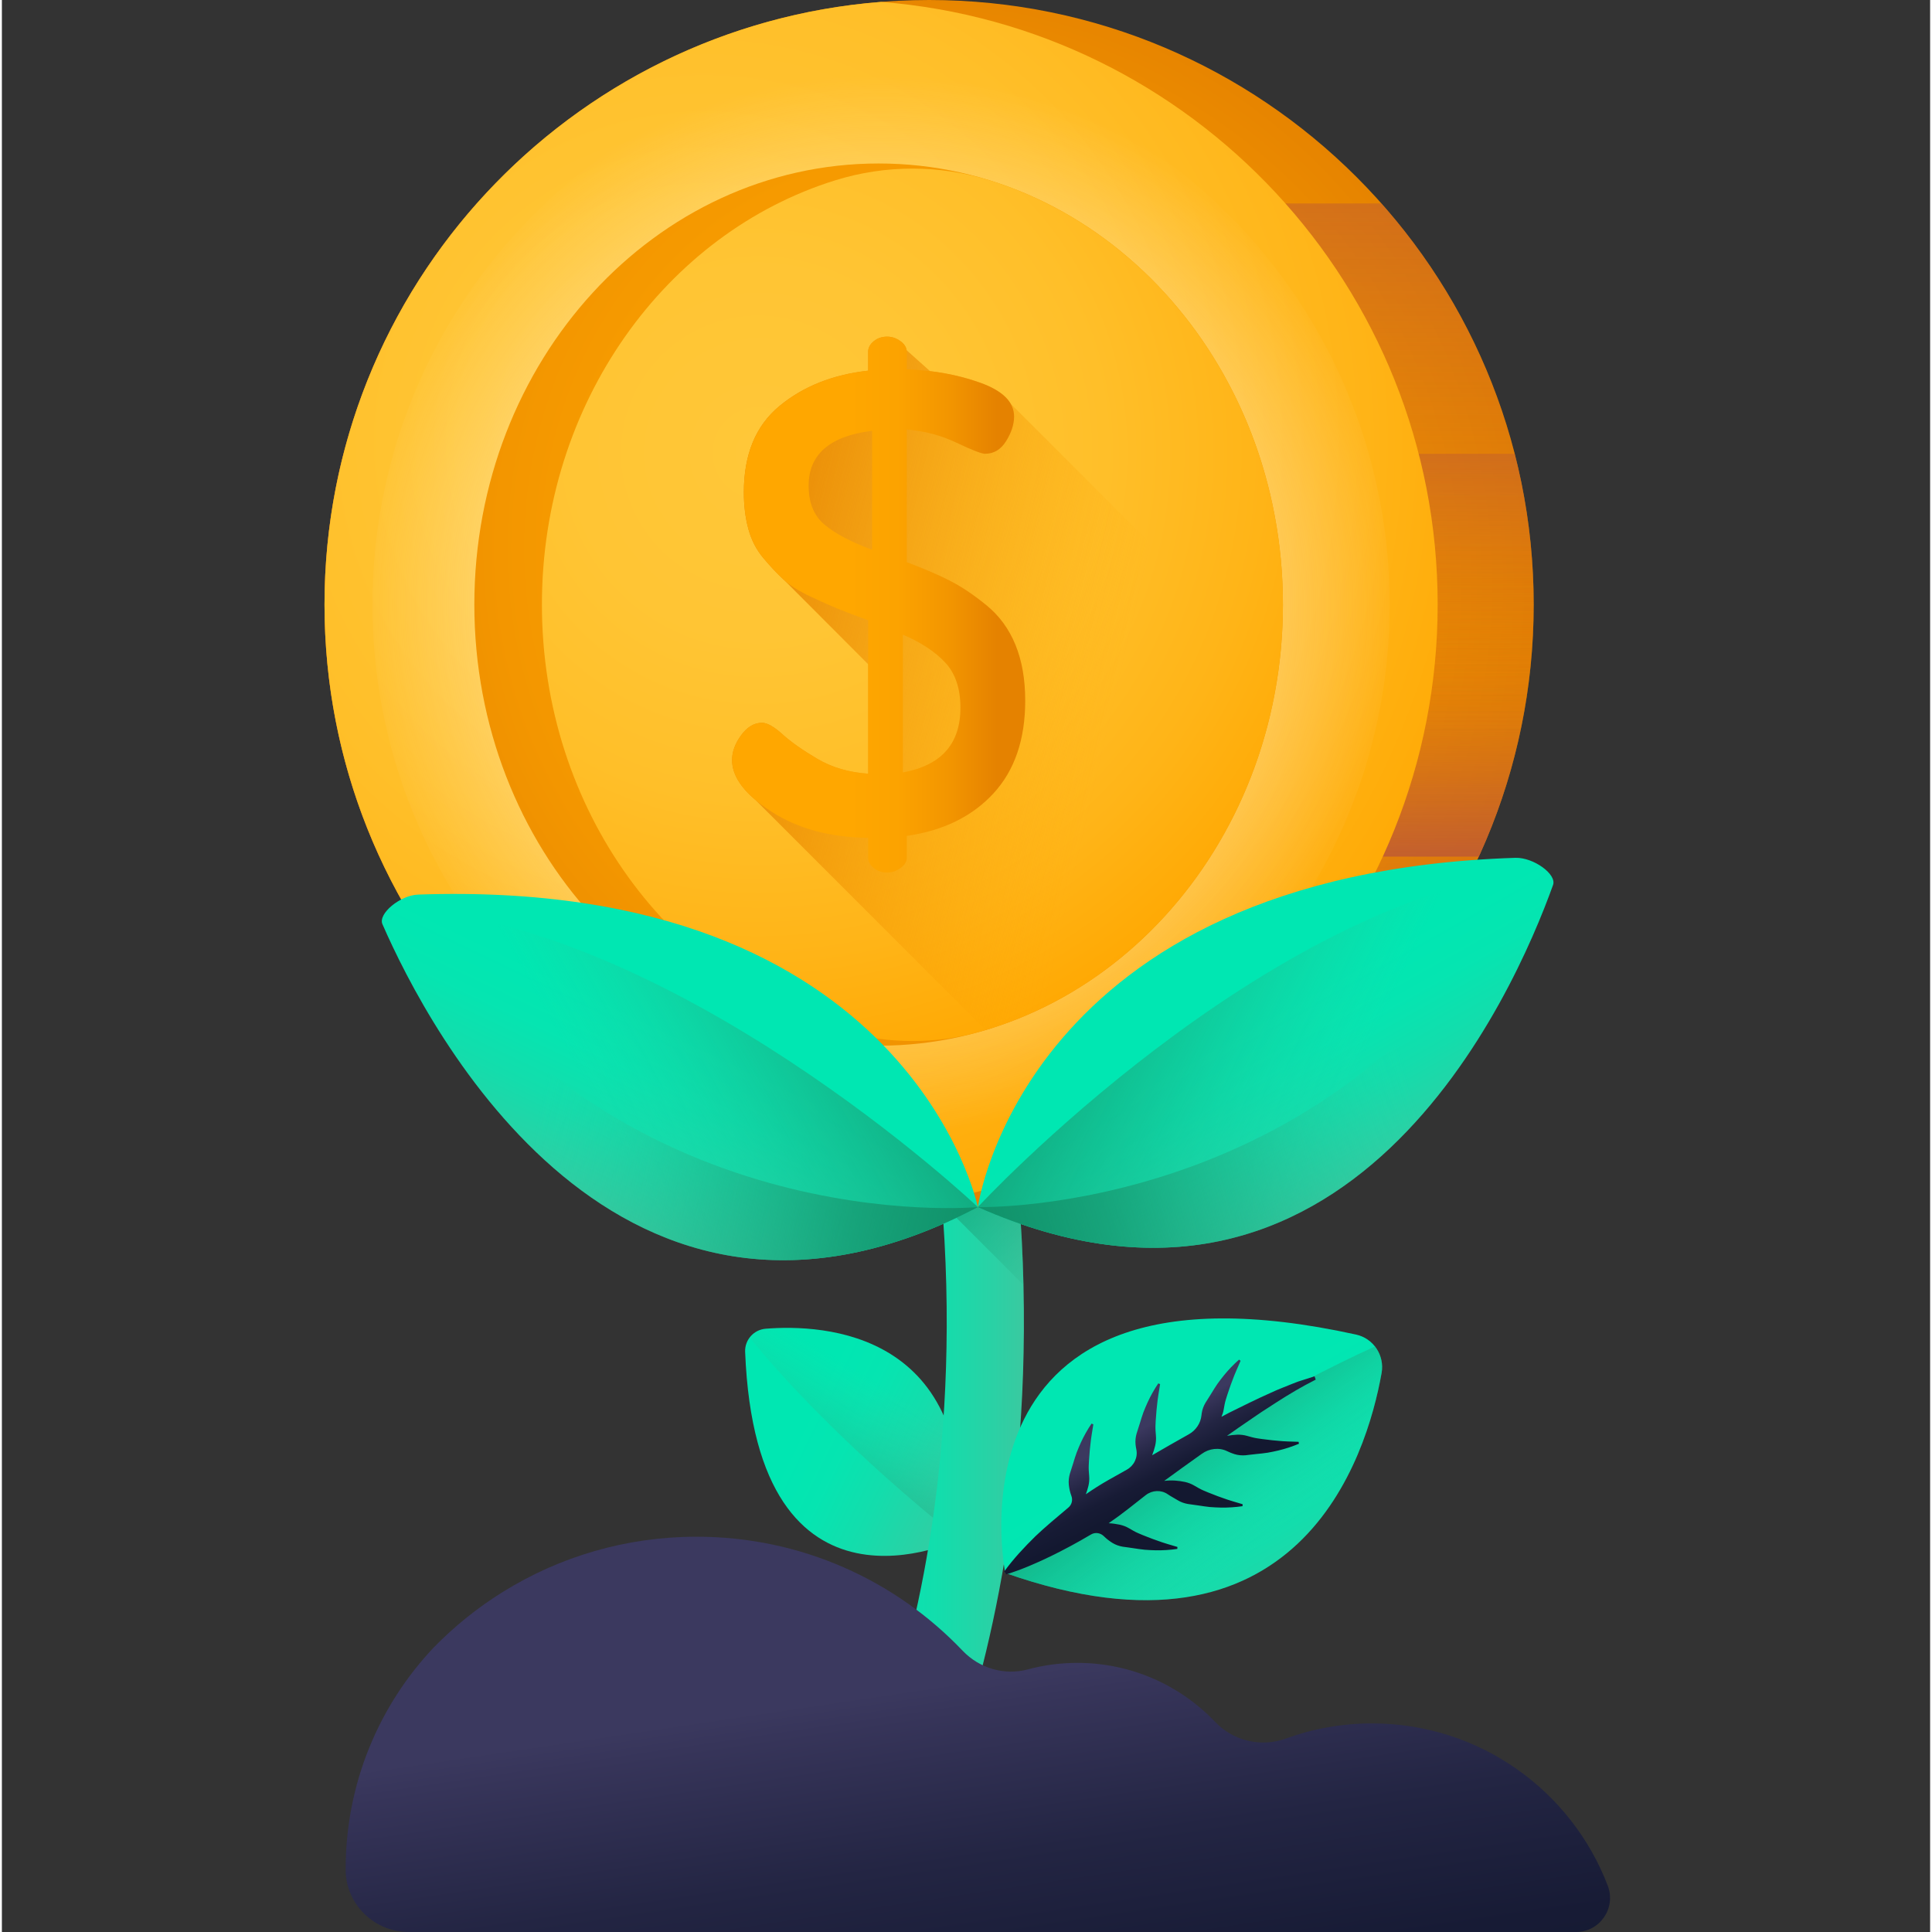 <svg height="512pt" viewBox="-85 0 511 512" width="512pt" xmlns="http://www.w3.org/2000/svg" xmlns:xlink="http://www.w3.org/1999/xlink"><rect x="-85" y="0" width="511" height="512" fill="#333333" stroke="none"/><linearGradient id="a"><stop offset="0" stop-color="#00e7b2"/><stop offset=".246" stop-color="#05e5b1"/><stop offset=".53" stop-color="#13ddac"/><stop offset=".832" stop-color="#2ad1a5"/><stop offset="1" stop-color="#3ac9a0"/></linearGradient><linearGradient id="b" gradientTransform="matrix(-.901 -.442 .442 -.901 -4204.808 3054.465)" gradientUnits="userSpaceOnUse" x1="-2700.699" x2="-2750.153" xlink:href="#a" y1="4294.88" y2="4294.88"/><linearGradient id="c"><stop offset="0" stop-color="#3ac9a0" stop-opacity="0"/><stop offset=".035" stop-color="#38c69d" stop-opacity=".035"/><stop offset=".417" stop-color="#23aa82" stop-opacity=".416"/><stop offset=".751" stop-color="#169971" stop-opacity=".753"/><stop offset="1" stop-color="#11936b"/></linearGradient><linearGradient id="d" gradientTransform="matrix(-.938 -.357 .357 -.938 -4278.737 3158.538)" gradientUnits="userSpaceOnUse" x1="-3133.595" x2="-3122.852" xlink:href="#c" y1="4168.249" y2="4111.351"/><linearGradient id="e" gradientUnits="userSpaceOnUse" x1="138.581" x2="185.852" xlink:href="#a" y1="341.389" y2="341.389"/><linearGradient id="f" gradientUnits="userSpaceOnUse" x1="225.908" x2="177.516" xlink:href="#c" y1="323.122" y2="274.73"/><linearGradient id="g"><stop offset="0" stop-color="#3b395f"/><stop offset=".063" stop-color="#37355a"/><stop offset=".403" stop-color="#232543"/><stop offset=".723" stop-color="#171b35"/><stop offset="1" stop-color="#131830"/></linearGradient><linearGradient id="h" gradientUnits="userSpaceOnUse" x1="165.71" x2="182.748" xlink:href="#g" y1="446.082" y2="560.803"/><linearGradient id="i" gradientTransform="matrix(.988 .181 -.181 .988 -2077.938 1373.923)" gradientUnits="userSpaceOnUse" x1="2078.095" x2="2123.041" xlink:href="#a" y1="-1388.464" y2="-1335.22"/><linearGradient id="j" gradientTransform="matrix(.988 .181 -.181 .988 -2077.938 1373.923)" gradientUnits="userSpaceOnUse" x1="2105.533" x2="2064.39" xlink:href="#c" y1="-1362.035" y2="-1398.684"/><linearGradient id="k" gradientTransform="matrix(.988 .181 -.181 .988 -2077.938 1373.923)" gradientUnits="userSpaceOnUse" x1="2068.858" x2="2079.576" xlink:href="#g" y1="-1386.42" y2="-1372.591"/><linearGradient id="l"><stop offset="0" stop-color="#ffa700"/><stop offset=".323" stop-color="#fca300"/><stop offset=".665" stop-color="#f39600"/><stop offset="1" stop-color="#e58200"/></linearGradient><radialGradient id="m" cx="152.942" cy="154.699" gradientUnits="userSpaceOnUse" r="166.877" xlink:href="#l"/><linearGradient id="n"><stop offset="0" stop-color="#e58200" stop-opacity="0"/><stop offset=".04" stop-color="#e27f04" stop-opacity=".039"/><stop offset=".467" stop-color="#c15d2f" stop-opacity=".467"/><stop offset=".802" stop-color="#ad4949" stop-opacity=".8"/><stop offset="1" stop-color="#a64153"/></linearGradient><linearGradient id="o" gradientUnits="userSpaceOnUse" x1="160.722" x2="160.722" xlink:href="#n" y1="134.908" y2="421.217"/><linearGradient id="p" gradientUnits="userSpaceOnUse" x1="160.722" x2="160.722" xlink:href="#n" y1="198.993" y2="-90.333"/><linearGradient id="q" gradientUnits="userSpaceOnUse" x1="160.722" x2="160.722" xlink:href="#n" y1="165.066" y2="257.597"/><linearGradient id="r" gradientUnits="userSpaceOnUse" x1="160.722" x2="160.722" xlink:href="#n" y1="195.224" y2="37.657"/><linearGradient id="s"><stop offset="0" stop-color="#ffc738"/><stop offset=".284" stop-color="#ffc534"/><stop offset=".539" stop-color="#ffbf29"/><stop offset=".783" stop-color="#ffb417"/><stop offset="1" stop-color="#ffa700"/></linearGradient><radialGradient id="t" cx="101.108" cy="117.002" gradientUnits="userSpaceOnUse" r="224.3" xlink:href="#s"/><radialGradient id="u" cx="147.999" cy="160.222" gradientUnits="userSpaceOnUse" r="140.303"><stop offset="0" stop-color="#fffcf8"/><stop offset=".949" stop-color="#fffcf8" stop-opacity=".051"/><stop offset="1" stop-color="#fffcf8" stop-opacity="0"/></radialGradient><radialGradient id="v" cx="411.195" cy="144.665" gradientTransform="matrix(.92 0 0 1.004 -220.021 0)" gradientUnits="userSpaceOnUse" r="182.247" xlink:href="#l"/><radialGradient id="w" cx="115.462" cy="120.015" gradientUnits="userSpaceOnUse" r="170.881" xlink:href="#s"/><linearGradient id="x" gradientUnits="userSpaceOnUse" x1="208.562" x2="99.863" y1="191.636" y2="166.503"><stop offset="0" stop-color="#ffa700" stop-opacity="0"/><stop offset=".021" stop-color="#fea600" stop-opacity=".02"/><stop offset=".635" stop-color="#ec8c00" stop-opacity=".635"/><stop offset="1" stop-color="#e58200"/></linearGradient><linearGradient id="y" gradientUnits="userSpaceOnUse" x1="139.359" x2="178.723" xlink:href="#l" y1="160.222" y2="160.222"/><linearGradient id="z" gradientTransform="matrix(-.876 .49 .252 .451 -1821.06 1878.899)" gradientUnits="userSpaceOnUse" x1="-2449.505" x2="-2389.994" xlink:href="#a" y1="-891.173" y2="-869.46"/><linearGradient id="A" gradientTransform="matrix(-.876 .49 .252 .451 -1821.06 1878.899)" gradientUnits="userSpaceOnUse" x1="-2417.993" x2="-2517.487" xlink:href="#c" y1="-889.065" y2="-889.065"/><linearGradient id="B" gradientTransform="matrix(-.876 .49 .252 .451 -1821.06 1878.899)" gradientUnits="userSpaceOnUse" x1="-2405.09" x2="-2532.492" xlink:href="#c" y1="-904.764" y2="-847.203"/><linearGradient id="C" gradientTransform="matrix(.907 .43 -.222 .467 2125.52 1727.88)" gradientUnits="userSpaceOnUse" x1="-2315.103" x2="-2255.592" xlink:href="#a" y1="-984.953" y2="-963.24"/><linearGradient id="D" gradientTransform="matrix(.907 .43 -.222 .467 2125.52 1727.88)" gradientUnits="userSpaceOnUse" x1="-2283.59" x2="-2383.084" xlink:href="#c" y1="-982.845" y2="-982.845"/><linearGradient id="E" gradientTransform="matrix(.907 .43 -.222 .467 2125.52 1727.88)" gradientUnits="userSpaceOnUse" x1="-2270.688" x2="-2398.089" xlink:href="#c" y1="-998.544" y2="-940.982"/><path d="m168.789 407.898s-53.828 26.375-56.82-49.652c-.125-3.172 2.297-5.867 5.461-6.121 15.215-1.223 55.973.57 51.359 55.773zm0 0" fill="url(#b)"/><path d="m117.43 352.125c-1.754.141-3.277 1.035-4.27 2.34 23.156 28.43 55.633 53.438 55.633 53.438 4.609-55.207-36.148-57-51.363-55.777zm0 0" fill="url(#d)"/><path d="m159.887 485.344-18.316-9.117 9.16 4.559-9.168-4.543c.141-.285 14.02-28.793 20.523-76.352 5.996-43.805 6.781-113.262-23.504-195.375l19.195-7.078c31.914 86.523 30.906 159.902 24.445 206.223-7.059 50.566-21.715 80.434-22.336 81.684zm0 0" fill="url(#e)"/><path d="m157.777 197.438-19.195 7.078c15.5 42.027 22.848 80.719 25.539 114.371l21.609 21.613c-.965-40.34-8.066-89.148-27.953-143.062zm0 0" fill="url(#f)"/><path d="m332.152 512h-309.328c-9.152 0-16.699-7.359-16.719-16.512 0-.059 0-.113 0-.172 0-22.762 8.887-43.449 23.387-58.773 5.492-5.613 11.656-10.57 18.363-14.727 14.887-9.234 32.445-14.57 51.254-14.57 27.75 0 52.773 11.602 70.508 30.223 4.438 4.652 11.043 6.605 17.262 4.938 4.184-1.129 8.586-1.727 13.133-1.727 14.363 0 27.324 6.004 36.508 15.633 4.824 5.066 12.18 6.805 18.754 4.418 7.125-2.586 14.812-4.008 22.832-4.008 28.531 0 52.887 17.883 62.477 43.035 2.25 5.914-2.109 12.242-8.43 12.242zm0 0" fill="url(#h)"/><path d="m180.898 416.844s-17.715-87.523 92.98-63.168c4.617 1.016 7.586 5.52 6.762 10.176-3.977 22.391-21.922 80.449-99.742 52.992zm0 0" fill="url(#i)"/><path d="m280.641 363.852c.457-2.582-.254-5.113-1.766-7.031-49.695 22.648-97.977 60.023-97.977 60.023 77.82 27.457 95.766-30.602 99.742-52.992zm0 0" fill="url(#j)"/><path d="m253.047 381.809c-.914-.055-1.824-.176-2.723-.285-.902-.105-1.801-.207-2.688-.359-.891-.133-1.766-.395-2.633-.637-.867-.25-1.738-.352-2.633-.32-.891.043-1.781.129-2.711.305 1.012-.711 2.023-1.418 3.039-2.133l4.988-3.418c1.664-1.148 3.375-2.184 5.055-3.309 3.391-2.188 6.84-4.227 10.441-6.039l-.316-.879-2.93.938-1.477.473c-.484.172-.953.371-1.43.555-1.887.781-3.836 1.492-5.676 2.363-3.75 1.652-7.398 3.484-11.066 5.297-.695.367-1.395.734-2.09 1.102.258-.602.469-1.219.582-1.879.156-.887.301-1.793.566-2.652.25-.863.543-1.719.84-2.574.293-.859.582-1.73.93-2.578.621-1.738 1.402-3.41 2.156-5.156l-.414-.312c-1.43 1.27-2.773 2.656-3.992 4.156-.617.742-1.184 1.527-1.762 2.312-.531.805-1.07 1.617-1.562 2.457-.5.836-1.055 1.656-1.574 2.504-.5.855-.848 1.777-.996 2.758-.027.191-.055.387-.074.582-.219 2.121-1.5 3.992-3.367 5.027l-.035.02c-3.25 1.801-6.449 3.672-9.668 5.527.344-.855.594-1.695.805-2.535.203-.871.273-1.746.199-2.645-.07-.895-.16-1.809-.117-2.707.023-.902.098-1.801.172-2.703.07-.906.125-1.824.25-2.73.168-1.836.508-3.652.801-5.527l-.48-.199c-1.062 1.582-2.02 3.266-2.824 5.02-.414.875-.766 1.777-1.129 2.68-.312.914-.629 1.836-.895 2.773-.277.934-.609 1.867-.898 2.816-.27.953-.379 1.934-.277 2.918.051.438.117.875.207 1.309.441 2.129-.625 4.289-2.52 5.348-1.629.914-3.258 1.82-4.879 2.746-2.059 1.164-4.043 2.434-5.98 3.773.277-.742.496-1.477.68-2.211.203-.871.273-1.742.199-2.641-.07-.898-.16-1.809-.117-2.707.023-.902.098-1.801.172-2.707.066-.906.125-1.82.25-2.727.168-1.84.508-3.652.801-5.531l-.48-.199c-1.062 1.586-2.016 3.266-2.824 5.02-.414.875-.762 1.777-1.125 2.68-.316.914-.633 1.836-.898 2.773-.277.934-.609 1.867-.898 2.816-.27.953-.379 1.93-.277 2.918.113.98.309 1.969.676 2.934.418 1.109.117 2.352-.793 3.109-2.359 1.961-6.598 5.535-8.719 7.59-2.934 2.887-5.773 5.898-8.285 9.355l.547.758c4.07-1.266 7.852-2.914 11.539-4.688 3.684-1.785 7.258-3.715 10.734-5.777.062-.039.125-.074.188-.109 1.121-.664 2.516-.434 3.434.492.68.68 1.434 1.242 2.211 1.734.844.516 1.773.848 2.75 1.016.98.148 1.965.254 2.93.414.957.164 1.926.277 2.887.391.973.066 1.934.141 2.902.148 1.934.035 3.859-.094 5.75-.367l.027-.52c-1.82-.547-3.602-1.031-5.328-1.68-.871-.281-1.723-.625-2.57-.953-.844-.328-1.688-.652-2.508-1.023-.832-.348-1.613-.824-2.391-1.277-.777-.457-1.594-.77-2.469-.965-.949-.195-1.918-.34-2.961-.391 1.75-1.195 3.457-2.449 5.129-3.758 1.324-1.059 3.129-2.465 4.719-3.699 1.688-1.309 4.047-1.441 5.805-.227.859.594 1.801 1.059 2.609 1.57.844.52 1.773.848 2.75 1.02.98.148 1.965.254 2.926.41.961.164 1.926.281 2.887.395.973.062 1.938.137 2.906.145 1.93.035 3.859-.094 5.746-.367l.031-.52c-1.82-.547-3.602-1.031-5.328-1.676-.871-.281-1.723-.625-2.566-.957-.848-.328-1.691-.652-2.512-1.02-.828-.352-1.613-.828-2.391-1.277-.777-.457-1.594-.773-2.469-.969-1.672-.344-3.398-.539-5.52-.285 3.262-2.359 6.512-4.754 9.809-7.066l.129-.09c1.973-1.449 4.609-1.781 6.805-.691.621.309 1.258.551 1.898.754.949.293 1.93.379 2.918.301.988-.102 1.969-.246 2.938-.336.969-.078 1.938-.211 2.895-.34.957-.18 1.91-.352 2.848-.586 1.879-.449 3.715-1.055 5.473-1.793l-.102-.512c-1.895-.066-3.742-.086-5.578-.281zm0 0" fill="url(#k)"/><path d="m320.945 160.223c0 88.488-71.734 160.223-160.223 160.223-88.488 0-160.223-71.734-160.223-160.223 0-88.488 71.734-160.223 160.223-160.223 88.488 0 160.223 71.734 160.223 160.223zm0 0" fill="url(#m)"/><path d="m.5 160.223c0 57.184 29.965 107.363 75.047 135.715h170.352c45.082-28.352 75.047-78.531 75.047-135.715 0-57.188-29.965-107.367-75.047-135.719h-170.352c-45.082 28.352-75.047 78.531-75.047 135.719zm0 0" fill="url(#o)"/><path d="m.5 160.223c0 40.793 15.258 78.02 40.363 106.305h239.719c25.105-28.285 40.359-65.512 40.359-106.305 0-40.797-15.254-78.023-40.359-106.309h-239.719c-25.109 28.285-40.363 65.512-40.363 106.309zm0 0" fill="url(#p)"/><path d="m.5 160.223c0 23.844 5.215 46.465 14.559 66.797h291.328c9.34-20.332 14.559-42.957 14.559-66.797 0-23.844-5.219-46.465-14.559-66.801h-291.328c-9.344 20.336-14.559 42.957-14.559 66.801zm0 0" fill="url(#q)"/><path d="m.5 160.223c0 13.801 1.75 27.191 5.031 39.969h310.379c3.285-12.777 5.035-26.168 5.035-39.969 0-13.801-1.75-27.191-5.035-39.969h-310.379c-3.281 12.777-5.031 26.168-5.031 39.969zm0 0" fill="url(#r)"/><path d="m148 .504c-82.539 6.484-147.5 75.512-147.5 159.719 0 84.207 64.961 153.234 147.5 159.719 82.539-6.484 147.496-75.516 147.496-159.719 0-84.207-64.957-153.234-147.496-159.719zm0 0" fill="url(#t)"/><path d="m156.293 15.164c-5.504-.746-11.086-.746-16.59 0-71.43 9.719-126.484 70.957-126.484 145.059 0 74.098 55.055 135.336 126.488 145.055 5.5.75 11.086.75 16.586 0 71.434-9.719 126.484-70.957 126.484-145.055 0-74.102-55.051-135.34-126.484-145.059zm0 0" fill="url(#u)"/><path d="m254.488 160.223c0-64.562-47.969-116.898-107.141-116.898s-107.141 52.336-107.141 116.898c0 64.559 47.969 116.898 107.141 116.898s107.141-52.34 107.141-116.898zm0 0" fill="url(#v)"/><path d="m176.766 47.789c-13.34-4.145-27.59-4.145-40.926 0-44.871 13.949-77.727 59.004-77.727 112.434 0 54.477 34.156 100.242 80.375 113.211 11.637 3.27 23.988 3.27 35.629 0 46.219-12.969 80.371-58.734 80.371-113.211 0-53.43-32.855-98.484-77.723-112.434zm0 0" fill="url(#w)"/><path d="m253.266 177.922-70.922-70.922c-1.289-2.246-3.965-4.098-8.031-5.562-4.176-1.496-8.625-2.516-13.34-3.078l-6.223-5.555c-.125-.875-.641-1.672-1.594-2.375-1.098-.809-2.285-1.215-3.555-1.215-1.387 0-2.574.406-3.555 1.215-.984.809-1.473 1.73-1.473 2.773v5.027c-9.363 1.039-17.195 4.16-23.496 9.363s-9.449 12.828-9.449 22.867c0 3.574.402 6.836 1.215 9.777.805 2.941 2.137 5.508 3.988 7.699 1.844 2.195 3.609 4.066 5.285 5.625.09.082.191.164.281.25l22.176 22.223v29.008c-5.125-.348-9.633-1.672-13.535-3.98-3.902-2.305-6.965-4.469-9.199-6.488-2.23-2.02-4.035-3.027-5.402-3.027-2.07 0-3.91 1.094-5.52 3.289-1.609 2.191-2.41 4.383-2.41 6.574 0 3.59 2.086 7.133 6.234 10.617l60.945 60.945c40.344-12.039 71.191-49.16 77.578-95.051zm0 0" fill="url(#x)"/><path d="m108.508 201.41c0-2.191.805-4.383 2.41-6.574 1.609-2.191 3.449-3.289 5.52-3.289 1.367 0 3.172 1.008 5.402 3.027 2.234 2.023 5.297 4.184 9.199 6.488 3.902 2.309 8.414 3.633 13.535 3.98v-40.664c-3.469-1.27-6.129-2.277-7.973-3.027-1.852-.75-4.309-1.848-7.371-3.289-3.066-1.441-5.434-2.941-7.109-4.5-1.676-1.559-3.441-3.434-5.289-5.625-1.852-2.191-3.18-4.758-3.988-7.699-.809-2.941-1.211-6.203-1.211-9.777 0-10.043 3.148-17.664 9.449-22.867 6.297-5.203 14.129-8.32 23.492-9.363v-5.027c0-1.039.492-1.965 1.477-2.773.98-.805 2.168-1.215 3.555-1.215 1.27 0 2.453.41 3.555 1.215 1.094.812 1.645 1.734 1.645 2.773v4.684c7.051.234 13.555 1.418 19.508 3.555 5.953 2.141 8.93 5.113 8.93 8.93 0 2.082-.699 4.25-2.098 6.504-1.398 2.254-3.266 3.379-5.598 3.379-.918 0-3.453-.98-7.59-2.945-4.145-1.965-8.527-3.121-13.152-3.469v35.141c4.598 1.73 8.422 3.375 11.469 4.934 3.043 1.555 6.266 3.719 9.656 6.488 3.395 2.77 5.949 6.258 7.672 10.469 1.723 4.211 2.59 9.145 2.59 14.793 0 10.328-2.816 18.539-8.449 24.629-5.637 6.09-13.281 9.832-22.938 11.223v5.793c0 1.023-.551 1.93-1.645 2.727-1.102.793-2.285 1.191-3.555 1.191-1.387 0-2.574-.398-3.555-1.188-.984-.797-1.477-1.707-1.477-2.727v-5.277c-10.055-.117-18.582-2.414-25.574-6.902-6.996-4.484-10.492-9.059-10.492-13.723zm20.289-72.676c0 4.5 1.398 7.934 4.203 10.293 2.801 2.367 7.008 4.59 12.613 6.664v-31.523c-11.215 1.387-16.816 6.242-16.816 14.566zm24.969 75.965c10.168-1.848 15.258-7.559 15.258-17.133 0-5.074-1.332-9.055-3.988-11.938-2.66-2.883-6.414-5.363-11.27-7.441zm0 0" fill="url(#y)"/><path d="m173.645 319.887s-17.977-87.324-148.305-82.816c-4.781.164-10.703 5.066-9.492 7.844 12.148 27.848 62.605 124.98 157.797 74.973zm0 0" fill="url(#z)"/><path d="m15.848 244.914c-.547-1.258.375-2.953 1.988-4.445 74.938 2.926 155.809 79.418 155.809 79.418-95.191 50.008-145.648-47.125-157.797-74.973zm0 0" fill="url(#A)"/><path d="m15.848 244.914c-.793-1.824 1.484-4.551 4.492-6.266.488.762.98 1.535 1.477 2.332 54.719 88.07 151.832 78.906 151.832 78.906-95.195 50.008-145.652-47.125-157.801-74.973zm0 0" fill="url(#B)"/><path d="m173.645 319.887s12.098-88.332 142.434-92.555c4.781-.156 11.02 4.34 9.996 7.191-10.254 28.598-54.105 128.887-152.43 85.363zm0 0" fill="url(#C)"/><path d="m326.074 234.523c.465-1.293-.57-2.922-2.281-4.305-74.574 7.934-150.148 89.668-150.148 89.668 98.324 43.523 142.176-56.766 152.43-85.363zm0 0" fill="url(#D)"/><path d="m326.074 234.523c.672-1.871-1.785-4.441-4.898-5.949-.438.789-.879 1.594-1.32 2.426-48.699 91.531-146.211 88.887-146.211 88.887 98.324 43.523 142.176-56.766 152.43-85.363zm0 0" fill="url(#E)"/></svg>
